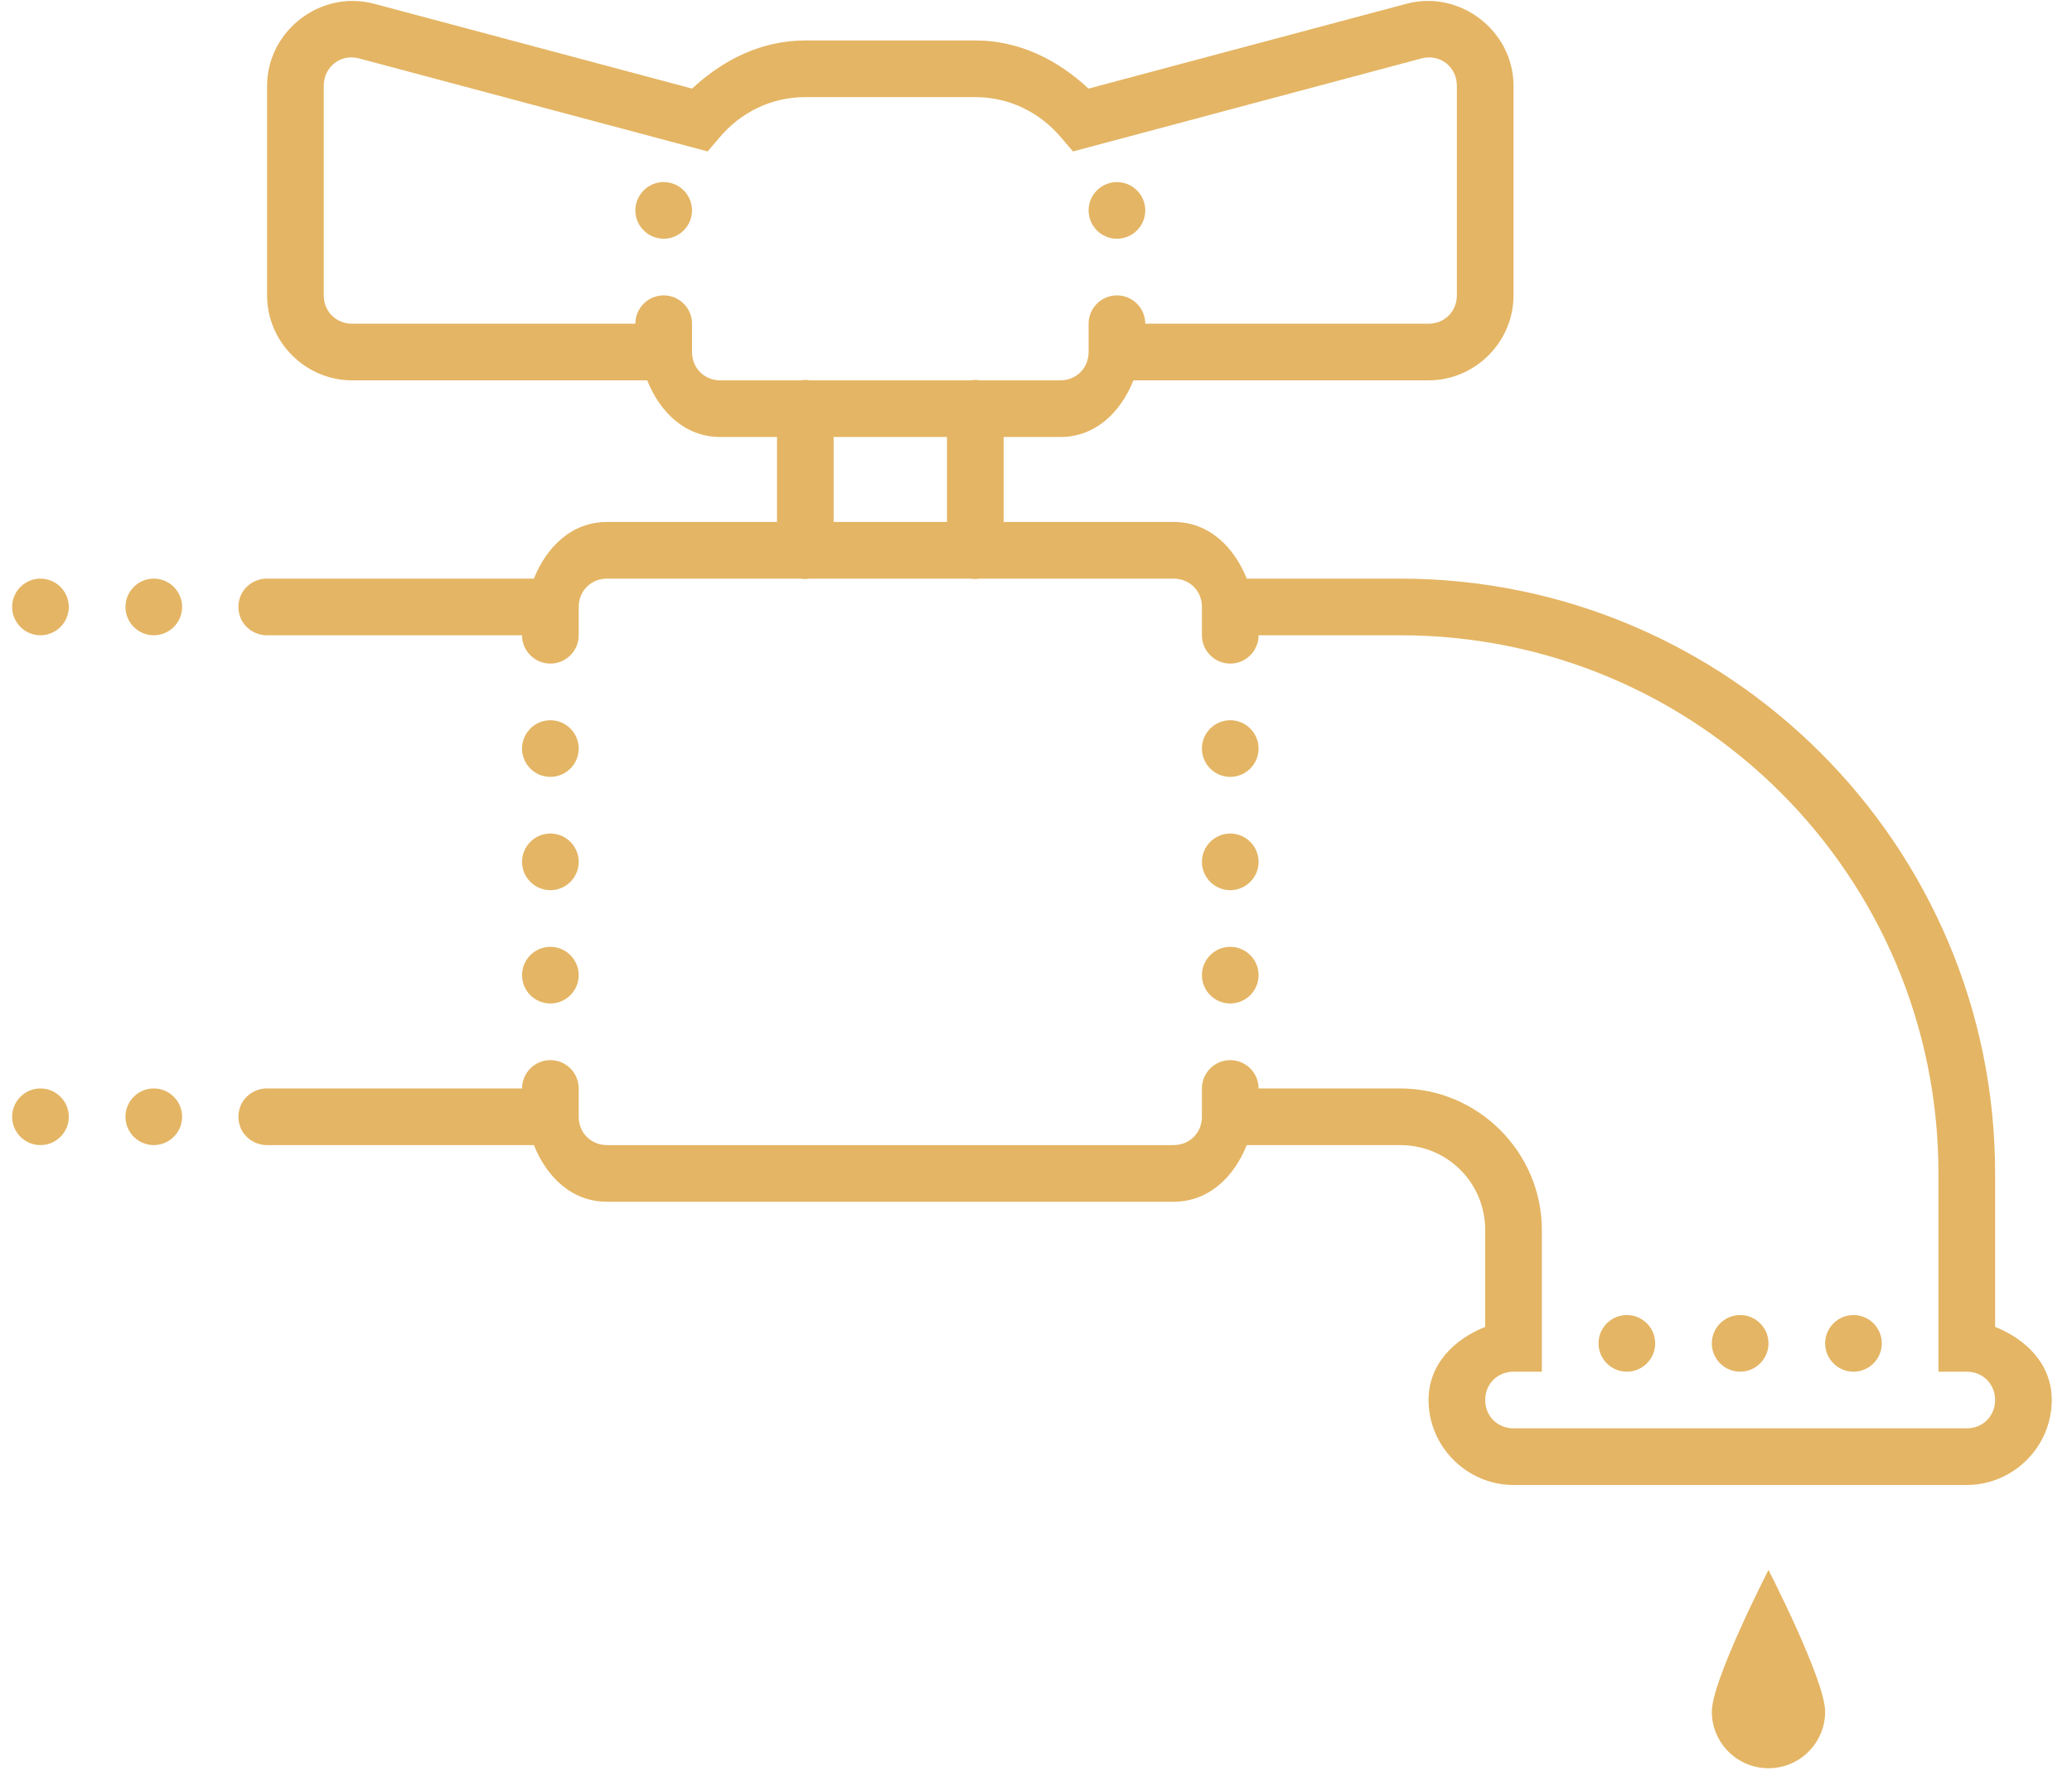 <svg width="64" height="55" viewBox="0 0 64 55" fill="none" xmlns="http://www.w3.org/2000/svg">
<path d="M10.937 0.03C10.735 0.023 10.537 0.047 10.342 0.088C9.183 0.341 8.25 1.376 8.25 2.655V9.125C8.25 10.564 9.436 11.75 10.875 11.75H19.991C20.377 12.717 21.149 13.5 22.25 13.5H24V16.125H18.75C17.649 16.125 16.877 16.908 16.491 17.875H8.25C7.936 17.872 7.642 18.036 7.481 18.309C7.324 18.582 7.324 18.918 7.481 19.191C7.642 19.464 7.936 19.628 8.25 19.625H16.125C16.125 20.107 16.518 20.5 17 20.5C17.482 20.5 17.875 20.107 17.875 19.625V18.75C17.875 18.254 18.254 17.875 18.75 17.875H24.728C24.824 17.892 24.919 17.892 25.012 17.875H29.978C30.074 17.892 30.169 17.892 30.262 17.875H36.25C36.746 17.875 37.125 18.254 37.125 18.75V19.625C37.125 20.107 37.518 20.5 38 20.5C38.482 20.5 38.875 20.107 38.875 19.625H43.25C52.441 19.625 59.875 27.059 59.875 36.25V42.375H60.75C61.246 42.375 61.625 42.754 61.625 43.25C61.625 43.746 61.246 44.125 60.75 44.125H46.75C46.254 44.125 45.875 43.746 45.875 43.25C45.875 42.754 46.254 42.375 46.75 42.375H47.625V38C47.625 35.594 45.656 33.625 43.25 33.625H38.875C38.875 33.143 38.482 32.75 38 32.75C37.518 32.75 37.125 33.143 37.125 33.625V34.5C37.125 34.996 36.746 35.375 36.25 35.375H18.75C18.254 35.375 17.875 34.996 17.875 34.5V33.625C17.875 33.143 17.482 32.75 17 32.75C16.518 32.75 16.125 33.143 16.125 33.625H8.25C7.936 33.622 7.642 33.786 7.481 34.059C7.324 34.333 7.324 34.667 7.481 34.941C7.642 35.214 7.936 35.378 8.25 35.375H16.491C16.877 36.342 17.649 37.125 18.75 37.125H36.25C37.351 37.125 38.123 36.342 38.509 35.375H43.25C44.709 35.375 45.875 36.541 45.875 38V40.991C44.908 41.377 44.125 42.149 44.125 43.25C44.125 44.689 45.311 45.875 46.75 45.875H60.75C62.189 45.875 63.375 44.689 63.375 43.25C63.375 42.149 62.592 41.377 61.625 40.991V36.25C61.625 26.112 53.388 17.875 43.25 17.875H38.509C38.123 16.908 37.351 16.125 36.25 16.125H31V13.5H32.75C33.851 13.5 34.623 12.717 35.009 11.75H44.125C45.564 11.75 46.75 10.564 46.75 9.125V2.655C46.75 0.949 45.092 -0.322 43.448 0.115L33.622 2.737C32.692 1.869 31.506 1.25 30.125 1.25H24.875C23.494 1.25 22.308 1.869 21.378 2.737L11.552 0.115H11.548C11.343 0.061 11.138 0.033 10.937 0.03ZM10.889 1.773C10.957 1.776 11.029 1.787 11.101 1.807L21.857 4.678L22.219 4.254C22.865 3.485 23.802 3 24.875 3H30.125C31.198 3 32.135 3.489 32.781 4.254L33.143 4.678L43.899 1.807C44.474 1.653 45 2.057 45 2.655V9.125C45 9.621 44.621 10 44.125 10H35.375C35.375 9.518 34.982 9.125 34.5 9.125C34.018 9.125 33.625 9.518 33.625 10V10.875C33.625 11.371 33.246 11.75 32.75 11.75H30.262C30.21 11.743 30.163 11.736 30.111 11.736C30.07 11.74 30.026 11.743 29.985 11.75H25.012C24.96 11.743 24.913 11.736 24.861 11.736C24.82 11.74 24.776 11.743 24.735 11.75H22.25C21.754 11.75 21.375 11.371 21.375 10.875V10C21.375 9.518 20.982 9.125 20.5 9.125C20.018 9.125 19.625 9.518 19.625 10H10.875C10.379 10 10 9.621 10 9.125V2.655C10 2.132 10.403 1.756 10.889 1.773ZM20.5 5.625C20.018 5.625 19.625 6.018 19.625 6.5C19.625 6.982 20.018 7.375 20.5 7.375C20.982 7.375 21.375 6.982 21.375 6.5C21.375 6.018 20.982 5.625 20.5 5.625ZM34.5 5.625C34.018 5.625 33.625 6.018 33.625 6.5C33.625 6.982 34.018 7.375 34.5 7.375C34.982 7.375 35.375 6.982 35.375 6.5C35.375 6.018 34.982 5.625 34.5 5.625ZM25.75 13.5H29.25V16.125H25.75V13.5ZM1.25 17.875C0.768 17.875 0.375 18.268 0.375 18.75C0.375 19.232 0.768 19.625 1.25 19.625C1.732 19.625 2.125 19.232 2.125 18.75C2.125 18.268 1.732 17.875 1.25 17.875ZM4.75 17.875C4.268 17.875 3.875 18.268 3.875 18.75C3.875 19.232 4.268 19.625 4.75 19.625C5.232 19.625 5.625 19.232 5.625 18.75C5.625 18.268 5.232 17.875 4.75 17.875ZM17 22.25C16.518 22.25 16.125 22.643 16.125 23.125C16.125 23.607 16.518 24 17 24C17.482 24 17.875 23.607 17.875 23.125C17.875 22.643 17.482 22.25 17 22.25ZM38 22.25C37.518 22.25 37.125 22.643 37.125 23.125C37.125 23.607 37.518 24 38 24C38.482 24 38.875 23.607 38.875 23.125C38.875 22.643 38.482 22.25 38 22.25ZM17 25.75C16.518 25.75 16.125 26.143 16.125 26.625C16.125 27.107 16.518 27.5 17 27.5C17.482 27.5 17.875 27.107 17.875 26.625C17.875 26.143 17.482 25.75 17 25.75ZM38 25.75C37.518 25.75 37.125 26.143 37.125 26.625C37.125 27.107 37.518 27.5 38 27.5C38.482 27.5 38.875 27.107 38.875 26.625C38.875 26.143 38.482 25.75 38 25.75ZM17 29.25C16.518 29.25 16.125 29.643 16.125 30.125C16.125 30.607 16.518 31 17 31C17.482 31 17.875 30.607 17.875 30.125C17.875 29.643 17.482 29.25 17 29.25ZM38 29.25C37.518 29.25 37.125 29.643 37.125 30.125C37.125 30.607 37.518 31 38 31C38.482 31 38.875 30.607 38.875 30.125C38.875 29.643 38.482 29.25 38 29.25ZM1.25 33.625C0.768 33.625 0.375 34.018 0.375 34.5C0.375 34.982 0.768 35.375 1.25 35.375C1.732 35.375 2.125 34.982 2.125 34.5C2.125 34.018 1.732 33.625 1.25 33.625ZM4.75 33.625C4.268 33.625 3.875 34.018 3.875 34.5C3.875 34.982 4.268 35.375 4.75 35.375C5.232 35.375 5.625 34.982 5.625 34.5C5.625 34.018 5.232 33.625 4.75 33.625ZM50.25 40.625C49.768 40.625 49.375 41.018 49.375 41.5C49.375 41.982 49.768 42.375 50.25 42.375C50.732 42.375 51.125 41.982 51.125 41.5C51.125 41.018 50.732 40.625 50.25 40.625ZM53.75 40.625C53.268 40.625 52.875 41.018 52.875 41.5C52.875 41.982 53.268 42.375 53.75 42.375C54.232 42.375 54.625 41.982 54.625 41.5C54.625 41.018 54.232 40.625 53.75 40.625ZM57.25 40.625C56.768 40.625 56.375 41.018 56.375 41.5C56.375 41.982 56.768 42.375 57.25 42.375C57.732 42.375 58.125 41.982 58.125 41.5C58.125 41.018 57.732 40.625 57.25 40.625ZM54.625 48.5C54.625 48.5 52.875 51.908 52.875 52.875C52.875 53.842 53.658 54.625 54.625 54.625C55.592 54.625 56.375 53.842 56.375 52.875C56.375 51.908 54.625 48.5 54.625 48.5Z" fill="#E4B564"/>
</svg>
